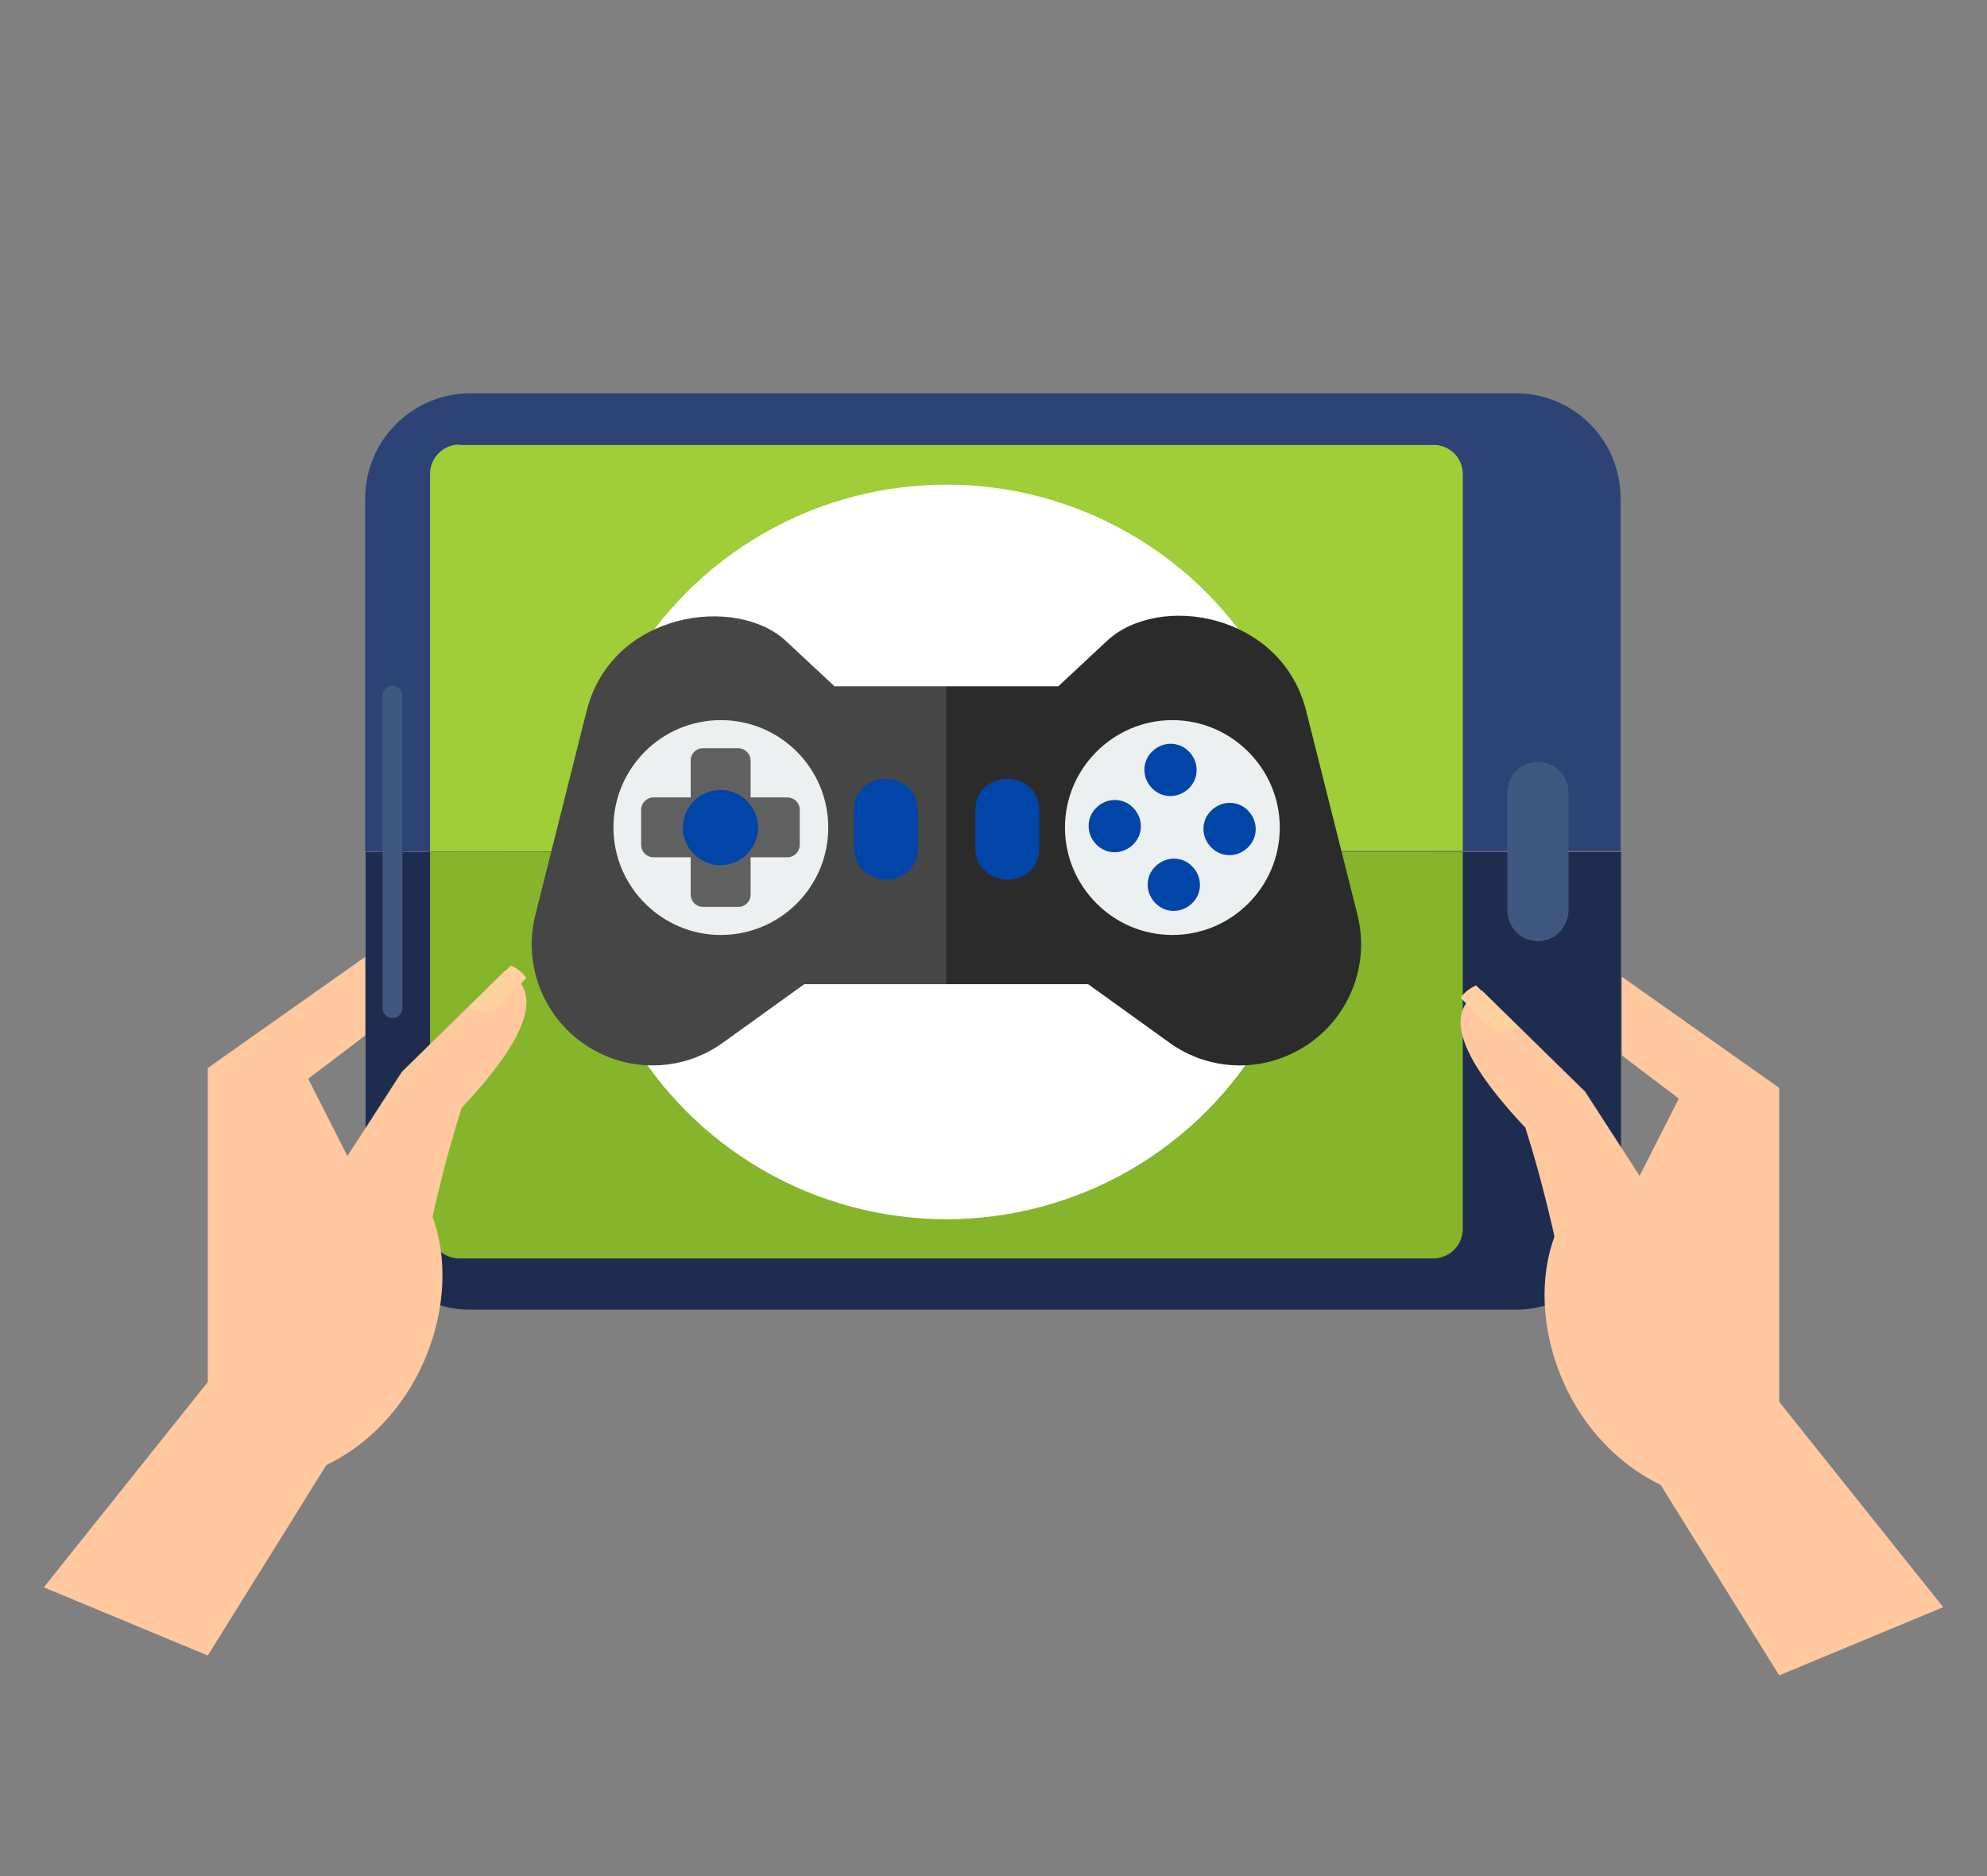 <svg viewBox="0 0 481 454.1" xmlns="http://www.w3.org/2000/svg"><rect x="0" y="0" width="481" height="454.1" fill="#808080" stroke="none"/><path d="m113.9 95.2h252.9c14.1-.1 25.5 11.3 25.5 25.4v85.4s-303.9.1-303.9.1v-85.4c0-14.1 11.4-25.5 25.5-25.5z" fill="#2d4375"/><path d="m88.5 206.2h303.9c0-.1 0 85.3 0 85.3 0 14.1-11.4 25.5-25.5 25.5h-252.9c-14.1.1-25.5-11.3-25.5-25.4z" fill="#1e2d4f"/><path d="m104.1 206.2h250c0-.1 0 91.2 0 91.2 0 4-3.2 7.2-7.2 7.2h-235.6c-4 0-7.2-3.1-7.2-7.1z" fill="#86b52c"/><path d="m95 166c1.3 0 2.4 1.1 2.4 2.4v75.6c0 1.3-1 2.4-2.4 2.4-1.3 0-2.4-1.1-2.4-2.4v-75.6c0-1.3 1-2.4 2.4-2.4z" fill="#40577f"/><path d="m111.2 107.7h235.7c4-.1 7.2 3.1 7.2 7v91.3s-250 .1-250 .1v-91.4c0-3.9 3.2-7.1 7.1-7.1z" fill="#9fce38"/><path d="m372.3 184.4c4.1 0 7.4 3.3 7.4 7.4v28.5c0 4.1-3.3 7.5-7.4 7.5-4.1 0-7.4-3.3-7.4-7.5v-28.5c0-4.1 3.3-7.4 7.4-7.4z" fill="#40577f"/><path d="m111.7 268.3c-4.1 12.8-7 26.2-7 26.2 7.3 19.7-2.2 48.7-25.7 60.1l-28.7 46.1-39.7-16.5 39.7-49.7v-76l38.1-26.9v19c.1 0-13.8 10.5-13.8 10.5l9.5 18.7 13.2-20.4 14.9-14.6 10.1-9.9c1.7.8 2.9 1.8 3.7 3 5.2 7.2-4.7 20.1-14.3 30.3z" fill="#ffc89f"/><path d="m127.4 236.7-6.3 6.6c-2 2.1-5.3 2.2-7.5.3l10.1-9.9c1.7.8 2.9 1.8 3.7 3z" fill="#ffd19f"/><path d="m369.3 273.1c4.1 12.8 7 26.2 7 26.2-7.3 19.7 2.2 48.7 25.7 60.1l28.7 46.1 39.7-16.5-39.7-49.7v-76l-38.1-26.9v19c-.1 0 13.8 10.5 13.8 10.5l-9.5 18.7-13.2-20.4-14.9-14.6-10.1-9.9c-1.7.8-2.9 1.8-3.7 3-5.2 7.2 4.7 20.1 14.3 30.3z" fill="#ffc89f"/><path d="m353.6 241.5 6.3 6.6c2 2.1 5.3 2.2 7.5.3l-10.1-9.9c-1.7.8-2.9 1.8-3.7 3z" fill="#ffd19f"/><circle cx="229.1" cy="206.2" fill="#fff" r="88.9"/><path d="m229.1 166.1h-27.1l-11.8-11c-12-11.1-42.1-7.2-48.2 17l-12.4 49.3c-3.6 14.3 4 29 17.6 34.4 9.3 3.7 19.8 2.4 27.9-3.5l19.6-14.1h34.4v-72.2z" fill="#474646"/><path d="m200.5 200.3c0 14.4-11.7 26-26 26s-26-11.7-26-26 11.6-26 26-26 26 11.7 26 26z" fill="#ecf0f1"/><path d="m181.7 216.5c0 1.7-1.3 3-3 3h-8.5c-1.7 0-3-1.3-3-3v-32.4c0-1.7 1.3-3 3-3h8.5c1.6 0 3 1.3 3 3z" fill="#606060"/><path d="m158.2 193h32.4c1.6 0 3 1.3 3 3v8.5c0 1.6-1.3 3-3 3h-32.4c-1.6 0-3-1.3-3-3v-8.5c0-1.6 1.3-3 3-3z" fill="#606060"/><path d="m183.5 200.3c0 5-4.1 9.1-9.1 9.1s-9.1-4.1-9.1-9.1 4.1-9.1 9.1-9.1 9.1 4.1 9.1 9.1z" fill="#0045a7"/><path d="m214.4 188.5c-3.8 0-7.7 2.6-7.7 7.7v9c0 5 3.9 7.7 7.8 7.7s7.7-2.6 7.7-7.7v-9c0-5-3.9-7.7-7.7-7.7z" fill="#0045a7"/><path d="m229.1 166.1h27.1l11.8-11c12.4-11.6 42.2-6.9 48.2 17l12.4 49.3c3.6 14.3-4 29-17.7 34.4-9.3 3.7-19.8 2.4-27.9-3.5l-19.6-14.1h-34.4v-72.2z" fill="#2b2b2b"/><path d="m309.8 200.3c0 14.4-11.7 26-26 26s-26-11.7-26-26 11.7-26 26-26 26 11.7 26 26z" fill="#ecf0f1"/><g fill="#0045a7"><path d="m287.8 190.8c-2.5 2.5-6.5 2.5-8.9 0-2.5-2.5-2.5-6.5 0-8.9 2.5-2.5 6.5-2.5 8.9 0 2.5 2.5 2.5 6.5 0 8.9z"/><path d="m302.1 205.1c-2.5 2.5-6.5 2.5-8.9 0-2.5-2.5-2.5-6.5 0-8.9 2.5-2.5 6.5-2.5 8.9 0 2.5 2.5 2.5 6.5 0 8.9z"/><path d="m274.3 204.4c-2.5 2.5-6.5 2.5-8.9 0-2.5-2.5-2.5-6.5 0-8.9 2.5-2.5 6.5-2.5 8.9 0 2.5 2.5 2.5 6.5 0 8.9z"/><path d="m288.6 218.6c-2.5 2.5-6.5 2.5-8.9 0-2.5-2.5-2.5-6.5 0-8.9 2.5-2.5 6.5-2.5 8.9 0 2.5 2.5 2.5 6.5 0 8.9z"/><path d="m243.8 188.5c-3.8 0-7.7 2.6-7.7 7.7v9c0 5 3.9 7.7 7.8 7.7s7.7-2.6 7.7-7.7v-9c0-5-3.9-7.7-7.7-7.7z"/></g></svg>